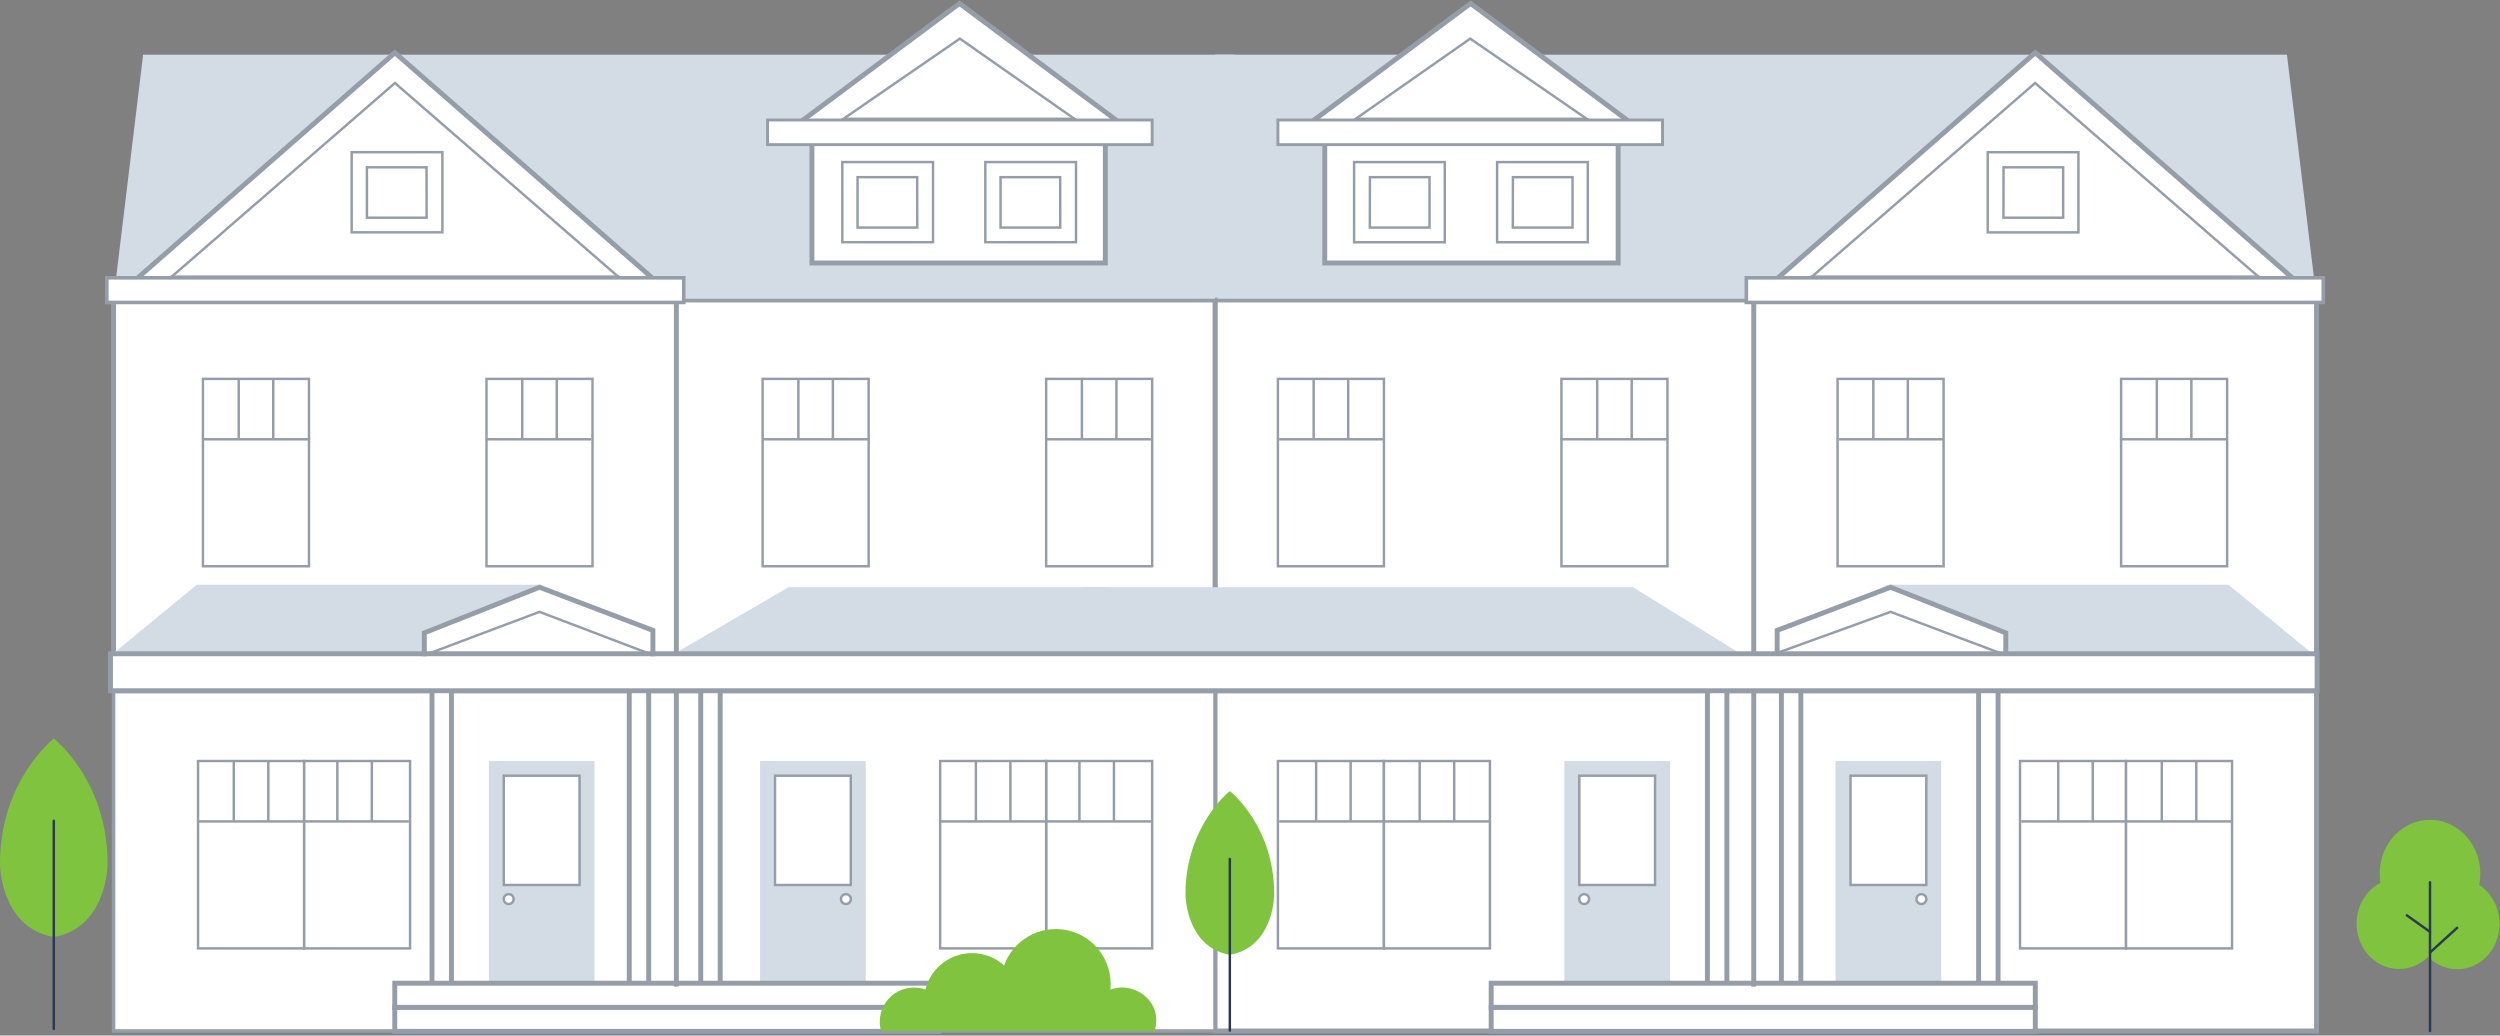 <svg width="1014" height="420" viewBox="0 0 1014 420" fill="none" xmlns="http://www.w3.org/2000/svg">
<rect x="0" y="0" width="1014" height="420" fill="#808080" stroke="none"/>
<path d="M492.82 280.171L939.58 280.171V121.671L492.82 121.671V280.171Z" fill="white" stroke="#959DA8" stroke-width="2" stroke-miterlimit="10"/>
<path d="M1005.57 358.902C1006.2 355.756 1006.17 352.515 1005.48 349.382C1004.81 346.28 1003.49 343.356 1001.6 340.802C999.768 338.309 997.4 336.259 994.671 334.802C992.006 333.376 989.042 332.6 986.02 332.536C982.999 332.471 980.004 333.121 977.281 334.432C974.505 335.769 972.065 337.714 970.141 340.122C968.165 342.593 966.736 345.456 965.951 348.522C965.15 351.628 965.001 354.865 965.511 358.032C963.252 359.213 961.279 360.876 959.731 362.902C958.142 364.978 957.002 367.362 956.381 369.902C955.747 372.47 955.638 375.14 956.061 377.752C956.479 380.343 957.425 382.821 958.841 385.032C960.219 387.191 962.047 389.026 964.201 390.412C966.314 391.767 968.708 392.622 971.201 392.912C973.67 393.197 976.171 392.909 978.511 392.072C980.888 391.223 983.046 389.856 984.831 388.072C986.558 389.831 988.646 391.196 990.951 392.072C993.213 392.931 995.639 393.273 998.051 393.072C1000.47 392.85 1002.81 392.096 1004.9 390.862C1007.04 389.596 1008.89 387.892 1010.32 385.862C1011.79 383.783 1012.83 381.429 1013.37 378.942C1013.92 376.43 1013.98 373.834 1013.53 371.302C1013.09 368.788 1012.15 366.387 1010.77 364.242C1009.43 362.114 1007.66 360.294 1005.57 358.902Z" fill="#80C33F"/>
<path d="M985.611 377.96L976.201 371.26" stroke="#2A3A51" stroke-linecap="round" stroke-linejoin="round"/>
<path d="M985.611 386.33L996.611 376.33" stroke="#2A3A51" stroke-linecap="round" stroke-linejoin="round"/>
<path d="M985.611 357.852V418.172" stroke="#2A3A51" stroke-linecap="round" stroke-linejoin="round"/>
<path d="M492.82 418.171L939.58 418.171V280.171L492.82 280.171V418.171Z" fill="white" stroke="#959DA8" stroke-width="2" stroke-miterlimit="10"/>
<path d="M744.5 308.681H787.35V401.771H744.5V308.681Z" fill="#D3DCE5"/>
<path d="M750.571 358.951H781.301V314.621H750.571V358.951Z" fill="white" stroke="#959DA8" stroke-miterlimit="10"/>
<path d="M802.529 279.171H810.419V399.171H802.529V279.171Z" fill="white" stroke="#959DA8" stroke-width="2" stroke-miterlimit="10"/>
<path d="M692.529 279.171H700.419V418.171H692.529V279.171Z" fill="white" stroke="#959DA8" stroke-width="2" stroke-miterlimit="10"/>
<path d="M722.529 279.171H730.419V417.171H722.529V279.171Z" fill="white" stroke="#959DA8" stroke-width="2" stroke-miterlimit="10"/>
<path d="M604.82 408.541H825.52V418.311H604.82V408.541Z" fill="white" stroke="#959DA8" stroke-width="2" stroke-miterlimit="10"/>
<path d="M779.32 366.671C780.425 366.671 781.32 365.775 781.32 364.671C781.32 363.566 780.425 362.671 779.32 362.671C778.216 362.671 777.32 363.566 777.32 364.671C777.32 365.775 778.216 366.671 779.32 366.671Z" fill="white" stroke="#959DA8" stroke-miterlimit="10"/>
<path d="M677.36 308.681H634.51V401.771H677.36V308.681Z" fill="#D3DCE5"/>
<path d="M671.291 314.621H640.561V358.951H671.291V314.621Z" fill="white" stroke="#959DA8" stroke-miterlimit="10"/>
<path d="M642.539 366.671C643.644 366.671 644.539 365.775 644.539 364.671C644.539 363.566 643.644 362.671 642.539 362.671C641.434 362.671 640.539 363.566 640.539 364.671C640.539 365.775 641.434 366.671 642.539 366.671Z" fill="white" stroke="#959DA8" stroke-miterlimit="10"/>
<path d="M604.82 398.791H825.52V408.561H604.82V398.791Z" fill="white" stroke="#959DA8" stroke-width="2" stroke-miterlimit="10"/>
<path d="M492.82 121.171H939.58L927.58 22.171H492.82V121.171Z" fill="#D3DCE5"/>
<path d="M826.079 20.771L710.359 122.171H939.079" fill="white"/>
<path d="M928.169 121.941H723.779L734.709 112.191H916.049L928.169 121.941Z" fill="white" stroke="#959DA8" stroke-miterlimit="10"/>
<path d="M723.87 121.791H710.75L825.47 21.391L940.15 121.791H927.03" stroke="#959DA8" stroke-width="2" stroke-miterlimit="10"/>
<path d="M927.029 121.791L916.209 112.401L909.579 106.651L905.929 103.491L904.989 102.671L899.579 97.981L894.609 93.671L893.029 92.291L884.579 84.961L883.089 83.671L880.009 81.001L871.559 73.671L871.459 73.591L865.579 68.481L860.029 63.671L859.189 62.941L851.579 56.341L848.499 53.671L845.809 51.331L836.979 43.671L836.919 43.621L832.759 40.011L832.459 39.751L825.449 33.671L822.579 36.161L814.849 42.861L813.919 43.671L806.739 49.901L802.399 53.671L801.579 54.381L792.829 61.971L790.869 63.671L785.579 68.261L779.339 73.671L771.079 80.841L767.809 83.671L764.579 86.471L756.289 93.671L749.649 99.431L745.909 102.671L739.609 108.141L739.549 108.181V108.191L734.399 112.661L723.869 121.791" stroke="#959DA8" stroke-miterlimit="10"/>
<path d="M937.821 265.061L903.881 237.171H765.381L720.881 264.671L937.821 265.061Z" fill="#D3DCE5"/>
<path d="M806.22 94.251H843.01V61.741L806.22 61.741V94.251Z" fill="white" stroke="#959DA8" stroke-miterlimit="10"/>
<path d="M812.64 67.861H836.82V88.301H812.6L812.64 67.861Z" fill="white" stroke="#959DA8" stroke-miterlimit="10"/>
<path d="M711.76 280.061L665.82 252.171H537.32L492.82 279.671L711.76 280.061Z" fill="#D3DCE5"/>
<path d="M720.82 266.171V254.681L766.82 237.171L813.54 255.681L813.82 266.171H767.82H720.82Z" fill="white"/>
<path d="M819.32 384.671H862.32V308.671H819.32V384.671Z" fill="white" stroke="#959DA8" stroke-miterlimit="10"/>
<path d="M862.32 384.671H905.32V308.671H862.32V384.671Z" fill="white" stroke="#959DA8" stroke-miterlimit="10"/>
<path d="M905.32 333.171H819.82" stroke="#959DA8" stroke-miterlimit="10"/>
<path d="M848.82 308.671V333.171" stroke="#959DA8" stroke-miterlimit="10"/>
<path d="M834.82 308.671V333.171" stroke="#959DA8" stroke-miterlimit="10"/>
<path d="M890.82 308.671V333.171" stroke="#959DA8" stroke-miterlimit="10"/>
<path d="M876.82 308.671V333.171" stroke="#959DA8" stroke-miterlimit="10"/>
<path d="M518.32 384.671H561.32V308.671H518.32V384.671Z" fill="white" stroke="#959DA8" stroke-miterlimit="10"/>
<path d="M561.32 384.671H604.32V308.671H561.32V384.671Z" fill="white" stroke="#959DA8" stroke-miterlimit="10"/>
<path d="M604.32 333.171H518.82" stroke="#959DA8" stroke-miterlimit="10"/>
<path d="M547.82 308.671V333.171" stroke="#959DA8" stroke-miterlimit="10"/>
<path d="M533.82 308.671V333.171" stroke="#959DA8" stroke-miterlimit="10"/>
<path d="M589.82 308.671V333.171" stroke="#959DA8" stroke-miterlimit="10"/>
<path d="M575.82 308.671V333.171" stroke="#959DA8" stroke-miterlimit="10"/>
<path d="M711.32 123.171V400.171" stroke="#959DA8" stroke-width="2" stroke-miterlimit="10"/>
<path d="M597.079 1.771L521.359 58.171H672.079" fill="white"/>
<path d="M537.87 57.791H520.75L596.47 1.391L672.15 57.791H656.03" stroke="#959DA8" stroke-width="2" stroke-miterlimit="10"/>
<path d="M549.711 48.191H643.321" stroke="#959DA8" stroke-miterlimit="10"/>
<path d="M657.32 57.671L596.32 15.671L536.32 57.671" stroke="#959DA8" stroke-miterlimit="10"/>
<path d="M537.32 106.671L656.32 106.671V57.671L537.32 57.671V106.671Z" fill="white" stroke="#959DA8" stroke-width="2" stroke-miterlimit="10"/>
<path d="M607.22 98.251H644.01V65.741H607.22V98.251Z" fill="white" stroke="#959DA8" stroke-miterlimit="10"/>
<path d="M613.64 71.861H637.82V92.301H613.6L613.64 71.861Z" fill="white" stroke="#959DA8" stroke-miterlimit="10"/>
<path d="M549.22 98.251H586.01V65.741H549.22V98.251Z" fill="white" stroke="#959DA8" stroke-miterlimit="10"/>
<path d="M555.64 71.861H579.82V92.301H555.6L555.64 71.861Z" fill="white" stroke="#959DA8" stroke-miterlimit="10"/>
<path d="M518.32 58.671L674.32 58.671V48.671L518.32 48.671V58.671Z" fill="white" stroke="#959DA8" stroke-width="1.19" stroke-miterlimit="10"/>
<path d="M708.32 122.671L942.32 122.671V112.671L708.32 112.671V122.671Z" fill="white" stroke="#959DA8" stroke-width="1.46" stroke-miterlimit="10"/>
<path d="M813.54 266.171V256.681L766.82 238.171L720.82 255.681V266.171" stroke="#959DA8" stroke-width="2" stroke-miterlimit="10"/>
<path d="M813.32 265.671L766.82 248.171L721.32 264.671" stroke="#959DA8" stroke-miterlimit="10"/>
<path d="M492.821 280.171H46.06V418.171H492.821V280.171Z" fill="white" stroke="#959DA8" stroke-width="1.43" stroke-miterlimit="10"/>
<path d="M492.821 121.671H46.06V280.171H492.821V121.671Z" fill="white" stroke="#959DA8" stroke-width="2" stroke-miterlimit="10"/>
<path d="M492.821 121.171H46.06L58.06 22.171H500.821L492.821 121.171Z" fill="#D3DCE5"/>
<path d="M241.139 308.681H198.289V401.771H241.139V308.681Z" fill="#D3DCE5"/>
<path d="M235.07 314.621H204.34V358.951H235.07V314.621Z" fill="white" stroke="#959DA8" stroke-miterlimit="10"/>
<path d="M183.111 279.171H175.221V399.171H183.111V279.171Z" fill="white" stroke="#959DA8" stroke-width="2" stroke-miterlimit="10"/>
<path d="M263.111 279.171H255.221V417.171H263.111V279.171Z" fill="white" stroke="#959DA8" stroke-width="2" stroke-miterlimit="10"/>
<path d="M292.111 279.171H284.221V417.171H292.111V279.171Z" fill="white" stroke="#959DA8" stroke-width="2" stroke-miterlimit="10"/>
<path d="M380.819 408.541H160.119V418.311H380.819V408.541Z" fill="white" stroke="#959DA8" stroke-width="2" stroke-miterlimit="10"/>
<path d="M206.32 366.671C207.425 366.671 208.32 365.775 208.32 364.671C208.32 363.566 207.425 362.671 206.32 362.671C205.216 362.671 204.32 363.566 204.32 364.671C204.32 365.775 205.216 366.671 206.32 366.671Z" fill="white" stroke="#959DA8" stroke-miterlimit="10"/>
<path d="M308.279 308.681H351.129V401.771H308.279V308.681Z" fill="#D3DCE5"/>
<path d="M314.35 358.951H345.08V314.621H314.35V358.951Z" fill="white" stroke="#959DA8" stroke-miterlimit="10"/>
<path d="M343.1 366.671C344.204 366.671 345.1 365.775 345.1 364.671C345.1 363.566 344.204 362.671 343.1 362.671C341.995 362.671 341.1 363.566 341.1 364.671C341.1 365.775 341.995 366.671 343.1 366.671Z" fill="white" stroke="#959DA8" stroke-miterlimit="10"/>
<path d="M380.819 398.791H160.119V408.561H380.819V398.791Z" fill="white" stroke="#959DA8" stroke-width="2" stroke-miterlimit="10"/>
<path d="M159.561 20.771L275.281 122.171H46.56" fill="white"/>
<path d="M57.471 121.941H261.861L250.931 112.191H69.591L57.471 121.941Z" fill="white" stroke="#959DA8" stroke-miterlimit="10"/>
<path d="M261.77 121.791H274.89L160.17 21.391L45.49 121.791H58.61" stroke="#959DA8" stroke-width="2" stroke-miterlimit="10"/>
<path d="M58.609 121.791L69.429 112.401L76.059 106.651L79.709 103.491L80.649 102.671L86.059 97.981L91.029 93.671L92.609 92.291L101.059 84.961L102.549 83.671L105.629 81.001L114.079 73.671L114.179 73.591L120.059 68.481L125.609 63.671L126.449 62.941L134.059 56.341L137.139 53.671L139.829 51.331L148.659 43.671L148.719 43.621L152.879 40.011L153.179 39.751L160.189 33.671L163.059 36.161L170.789 42.861L171.719 43.671L178.899 49.901L183.239 53.671L184.059 54.381L192.809 61.971L194.769 63.671L200.059 68.261L206.299 73.671L214.559 80.841L217.829 83.671L221.059 86.471L229.349 93.671L235.989 99.431L239.729 102.671L246.029 108.141L246.089 108.181V108.191L251.239 112.661L261.769 121.791" stroke="#959DA8" stroke-miterlimit="10"/>
<path d="M179.431 61.731H142.641V94.241H179.431V61.731Z" fill="white" stroke="#959DA8" stroke-miterlimit="10"/>
<path d="M173 67.861H148.82V88.301H173.04L173 67.861Z" fill="white" stroke="#959DA8" stroke-miterlimit="10"/>
<path d="M45.881 265.061L79.821 237.171H218.321L262.821 264.671L45.881 265.061Z" fill="#D3DCE5"/>
<path d="M271.881 266.061L319.821 238.171H448.321L490.821 265.671L271.881 266.061Z" fill="#D3DCE5"/>
<path d="M264.82 266.171V254.681L218.82 237.171L172.1 255.681L171.82 266.171H217.82H264.82Z" fill="white"/>
<path d="M633.32 229.671H676.32V153.671H633.32V229.671Z" fill="white" stroke="#959DA8" stroke-miterlimit="10"/>
<path d="M676.32 178.171H632.82" stroke="#959DA8" stroke-miterlimit="10"/>
<path d="M661.82 153.671V178.171" stroke="#959DA8" stroke-miterlimit="10"/>
<path d="M647.82 153.671V178.171" stroke="#959DA8" stroke-miterlimit="10"/>
<path d="M518.32 229.671H561.32V153.671H518.32V229.671Z" fill="white" stroke="#959DA8" stroke-miterlimit="10"/>
<path d="M561.32 178.171H518.82" stroke="#959DA8" stroke-miterlimit="10"/>
<path d="M546.82 153.671V178.171" stroke="#959DA8" stroke-miterlimit="10"/>
<path d="M532.82 153.671V178.171" stroke="#959DA8" stroke-miterlimit="10"/>
<path d="M860.32 229.671H903.32V153.671H860.32V229.671Z" fill="white" stroke="#959DA8" stroke-miterlimit="10"/>
<path d="M903.32 178.171H859.82" stroke="#959DA8" stroke-miterlimit="10"/>
<path d="M888.82 153.671V178.171" stroke="#959DA8" stroke-miterlimit="10"/>
<path d="M874.82 153.671V178.171" stroke="#959DA8" stroke-miterlimit="10"/>
<path d="M745.32 229.671H788.32V153.671H745.32V229.671Z" fill="white" stroke="#959DA8" stroke-miterlimit="10"/>
<path d="M788.32 178.171H745.82" stroke="#959DA8" stroke-miterlimit="10"/>
<path d="M773.82 153.671V178.171" stroke="#959DA8" stroke-miterlimit="10"/>
<path d="M759.82 153.671V178.171" stroke="#959DA8" stroke-miterlimit="10"/>
<path d="M352.32 153.671H309.32V229.671H352.32V153.671Z" fill="white" stroke="#959DA8" stroke-miterlimit="10"/>
<path d="M309.32 178.171H352.82" stroke="#959DA8" stroke-miterlimit="10"/>
<path d="M323.82 153.671V178.171" stroke="#959DA8" stroke-miterlimit="10"/>
<path d="M337.82 153.671V178.171" stroke="#959DA8" stroke-miterlimit="10"/>
<path d="M467.32 153.671H424.32V229.671H467.32V153.671Z" fill="white" stroke="#959DA8" stroke-miterlimit="10"/>
<path d="M424.32 178.171H466.82" stroke="#959DA8" stroke-miterlimit="10"/>
<path d="M438.82 153.671V178.171" stroke="#959DA8" stroke-miterlimit="10"/>
<path d="M452.82 153.671V178.171" stroke="#959DA8" stroke-miterlimit="10"/>
<path d="M125.32 153.671H82.32V229.671H125.32V153.671Z" fill="white" stroke="#959DA8" stroke-miterlimit="10"/>
<path d="M82.32 178.171H125.82" stroke="#959DA8" stroke-miterlimit="10"/>
<path d="M96.82 153.671V178.171" stroke="#959DA8" stroke-miterlimit="10"/>
<path d="M110.82 153.671V178.171" stroke="#959DA8" stroke-miterlimit="10"/>
<path d="M240.32 153.671H197.32V229.671H240.32V153.671Z" fill="white" stroke="#959DA8" stroke-miterlimit="10"/>
<path d="M197.32 178.171H239.82" stroke="#959DA8" stroke-miterlimit="10"/>
<path d="M211.82 153.671V178.171" stroke="#959DA8" stroke-miterlimit="10"/>
<path d="M225.82 153.671V178.171" stroke="#959DA8" stroke-miterlimit="10"/>
<path d="M166.32 308.671H123.32V384.671H166.32V308.671Z" fill="white" stroke="#959DA8" stroke-miterlimit="10"/>
<path d="M123.32 308.671H80.32V384.671H123.32V308.671Z" fill="white" stroke="#959DA8" stroke-miterlimit="10"/>
<path d="M80.32 333.171H165.82" stroke="#959DA8" stroke-miterlimit="10"/>
<path d="M136.82 308.671V333.171" stroke="#959DA8" stroke-miterlimit="10"/>
<path d="M150.82 308.671V333.171" stroke="#959DA8" stroke-miterlimit="10"/>
<path d="M94.82 308.671V333.171" stroke="#959DA8" stroke-miterlimit="10"/>
<path d="M108.82 308.671V333.171" stroke="#959DA8" stroke-miterlimit="10"/>
<path d="M467.32 308.671H424.32V384.671H467.32V308.671Z" fill="white" stroke="#959DA8" stroke-miterlimit="10"/>
<path d="M424.32 308.671H381.32V384.671H424.32V308.671Z" fill="white" stroke="#959DA8" stroke-miterlimit="10"/>
<path d="M381.32 333.171H466.82" stroke="#959DA8" stroke-miterlimit="10"/>
<path d="M437.82 308.671V333.171" stroke="#959DA8" stroke-miterlimit="10"/>
<path d="M451.82 308.671V333.171" stroke="#959DA8" stroke-miterlimit="10"/>
<path d="M395.82 308.671V333.171" stroke="#959DA8" stroke-miterlimit="10"/>
<path d="M409.82 308.671V333.171" stroke="#959DA8" stroke-miterlimit="10"/>
<path d="M274.32 123.171V400.171" stroke="#959DA8" stroke-width="2" stroke-miterlimit="10"/>
<path d="M388.561 1.771L464.281 58.171H313.561" fill="white"/>
<path d="M447.77 57.791H464.89L389.17 1.391L313.49 57.791H329.61" stroke="#959DA8" stroke-width="2" stroke-miterlimit="10"/>
<path d="M435.93 48.191H342.32" stroke="#959DA8" stroke-miterlimit="10"/>
<path d="M328.32 57.671L389.32 15.671L449.32 57.671" stroke="#959DA8" stroke-miterlimit="10"/>
<path d="M448.32 57.671H329.32V106.671H448.32V57.671Z" fill="white" stroke="#959DA8" stroke-width="2" stroke-miterlimit="10"/>
<path d="M378.431 65.731H341.641V98.241H378.431V65.731Z" fill="white" stroke="#959DA8" stroke-miterlimit="10"/>
<path d="M372 71.861H347.82V92.301H372.04L372 71.861Z" fill="white" stroke="#959DA8" stroke-miterlimit="10"/>
<path d="M436.431 65.731H399.641V98.241H436.431V65.731Z" fill="white" stroke="#959DA8" stroke-miterlimit="10"/>
<path d="M430 71.861H405.82V92.301H430.04L430 71.861Z" fill="white" stroke="#959DA8" stroke-miterlimit="10"/>
<path d="M405.881 266.061L439.821 238.171H662.321L706.821 265.671L405.881 266.061Z" fill="#D3DCE5"/>
<path d="M939.82 265.171H44.82V280.171H939.82V265.171Z" fill="white" stroke="#959DA8" stroke-width="2" stroke-miterlimit="10"/>
<path d="M21.82 379.931C22.27 379.934 22.72 379.887 23.16 379.791C43.64 375.131 43.65 350.321 43.65 350.321C43.65 316.511 21.83 299.561 21.83 299.561C21.83 299.561 0 316.471 0 350.321C0 350.321 -1.90735e-05 375.161 20.48 379.791C20.92 379.887 21.369 379.934 21.82 379.931Z" fill="#80C33F"/>
<path d="M21.82 332.921V417.311" stroke="#2A3A51" stroke-linecap="round" stroke-linejoin="round"/>
<path d="M498.82 387.171C499.193 387.172 499.566 387.132 499.93 387.051C516.83 383.201 516.83 362.741 516.83 362.741C516.83 334.851 498.83 320.871 498.83 320.871C498.83 320.871 480.83 334.871 480.83 362.741C480.83 362.741 480.83 383.231 497.72 387.051C498.084 387.132 498.457 387.172 498.83 387.171H498.82Z" fill="#80C33F"/>
<path d="M498.82 348.381V417.991" stroke="#2A3A51" stroke-linecap="round" stroke-linejoin="round"/>
<path d="M277.32 112.671H43.32V122.671H277.32V112.671Z" fill="white" stroke="#959DA8" stroke-width="1.46" stroke-miterlimit="10"/>
<path d="M467.32 48.671H311.32V58.671H467.32V48.671Z" fill="white" stroke="#959DA8" stroke-width="1.19" stroke-miterlimit="10"/>
<path d="M172.1 266.171V256.681L218.82 238.171L264.82 255.681V266.171" stroke="#959DA8" stroke-width="2" stroke-miterlimit="10"/>
<path d="M172.32 265.671L218.82 248.171L264.82 265.681" stroke="#959DA8" stroke-miterlimit="10"/>
<path d="M356.82 414.471C356.811 412.245 357.338 410.05 358.357 408.071C359.376 406.092 360.856 404.387 362.672 403.101C364.489 401.815 366.589 400.986 368.794 400.683C370.999 400.38 373.244 400.612 375.34 401.361C376.151 398.099 377.791 395.102 380.103 392.662C382.415 390.222 385.319 388.422 388.533 387.438C391.746 386.453 395.16 386.317 398.442 387.043C401.724 387.769 404.762 389.332 407.26 391.581C409.025 386.646 412.475 382.492 417.002 379.85C421.528 377.209 426.842 376.249 432.007 377.141C437.171 378.032 441.856 380.717 445.235 384.724C448.615 388.73 450.472 393.8 450.48 399.041C450.483 399.816 450.443 400.59 450.36 401.361C451.866 400.811 453.457 400.53 455.06 400.531C462.76 400.531 469.46 406.781 468.97 414.441C468.9 415.704 468.689 416.955 468.34 418.171H357.34C357.005 416.956 356.837 415.701 356.84 414.441L356.82 414.471Z" fill="#80C33F"/>
</svg>
